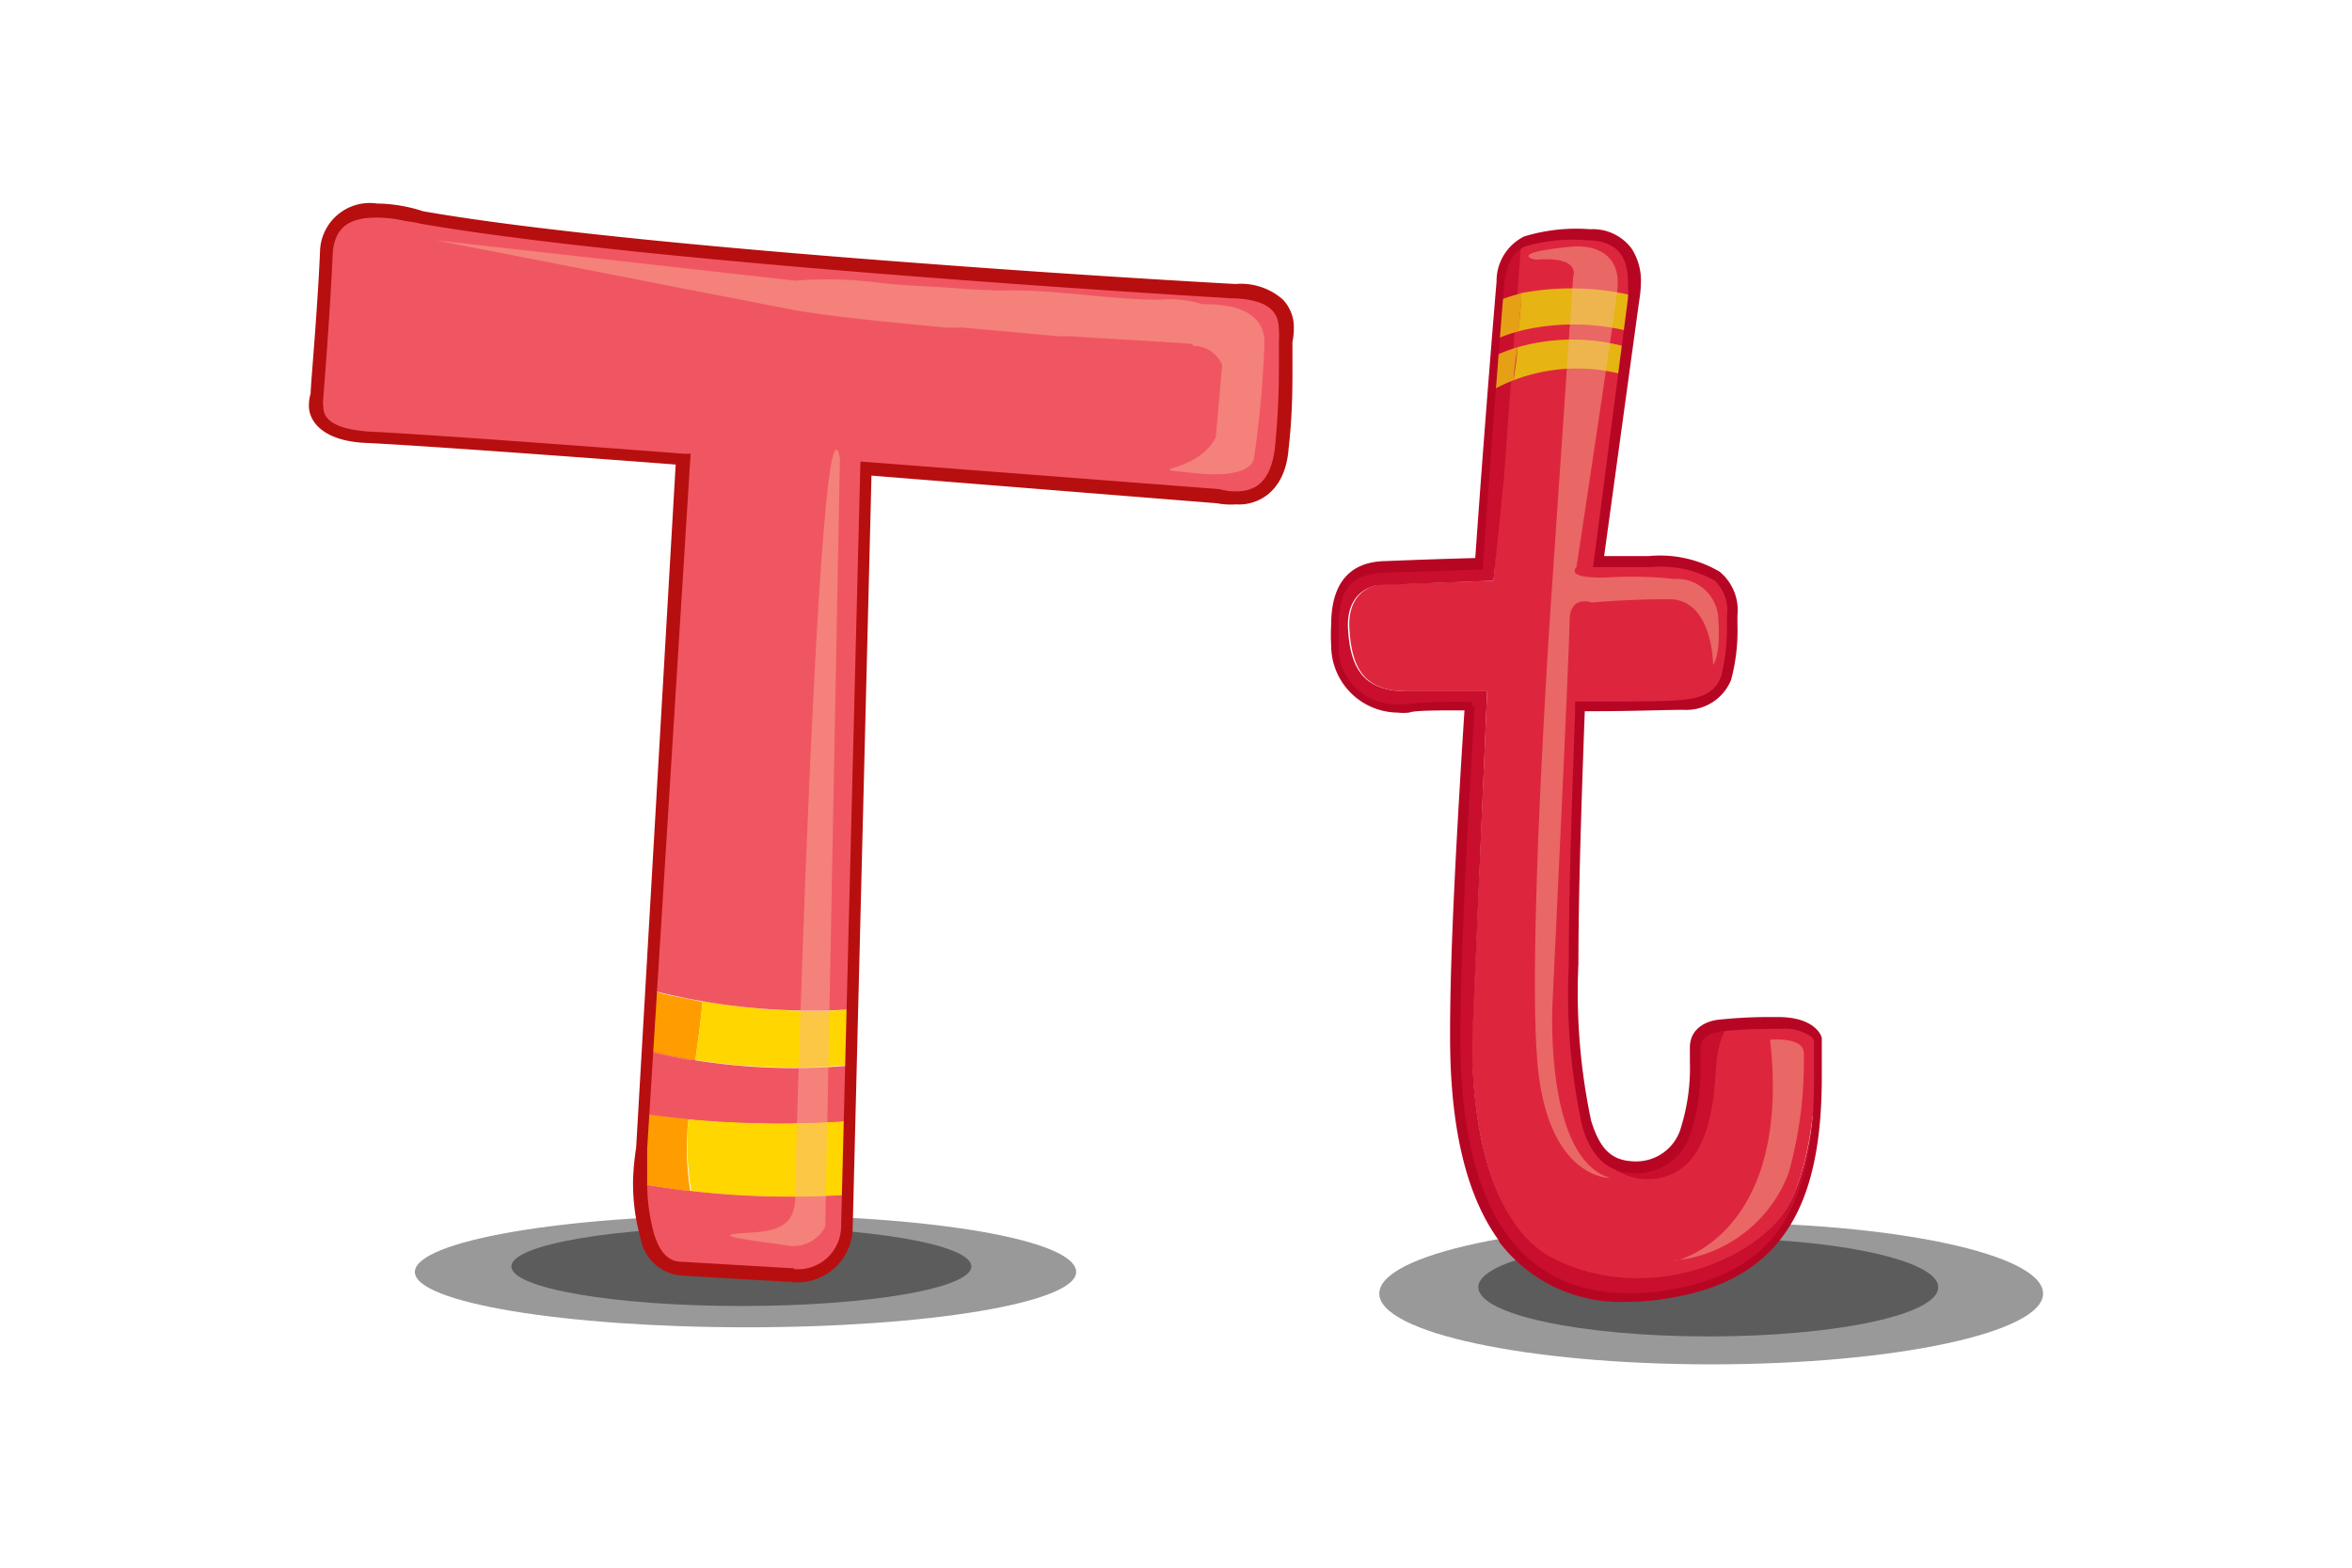 <svg xmlns="http://www.w3.org/2000/svg" viewBox="0 0 85.04 56.69"><defs><style>.cls-1{isolation:isolate;}.cls-2{opacity:0.4;}.cls-3{fill:#c90e2e;}.cls-4{fill:#dd263d;}.cls-5{fill:none;}.cls-6{fill:#e5a015;}.cls-7{fill:#e6b413;}.cls-8{fill:#b70624;}.cls-9{fill:#f9b698;opacity:0.45;}.cls-10,.cls-13{fill:#f05662;}.cls-11{fill:#ffd600;}.cls-12{fill:#ff9d00;}.cls-13{mix-blend-mode:multiply;opacity:0.5;}.cls-14{fill:#b70f0f;}</style></defs><g class="cls-1"><g id="Layer_1" data-name="Layer 1"><path class="cls-2" d="M73.87,46.78c0,1.41-5.35,2.56-12,2.56s-12-1.15-12-2.56,5.35-2.57,12-2.57S73.87,45.36,73.87,46.78Z"/><path class="cls-2" d="M70.08,46.55c0,1-3.72,1.78-8.31,1.78s-8.32-.79-8.32-1.78,3.73-1.78,8.32-1.78S70.08,45.57,70.08,46.55Z"/><path class="cls-2" d="M38.91,46C38.91,47.11,33.56,48,27,48S15,47.11,15,46s5.35-2.06,12-2.06S38.91,44.84,38.91,46Z"/><path class="cls-2" d="M35.12,45.8c0,.79-3.72,1.43-8.31,1.43s-8.32-.64-8.32-1.43,3.73-1.43,8.32-1.43S35.12,45,35.12,45.8Z"/><path class="cls-3" d="M60.09,42.62c1.74-.37,1.92-2.61,2-4s.55-1.55.55-1.55l0,0c-.78,0-1.34.22-1.34.87,0,1,.18,4.35-2.2,4.3-1,0-1.64-.71-1.94-2.57C57.23,42,58.71,42.91,60.09,42.62Z"/><path class="cls-4" d="M54,21l-4.11.14s-1.19.09-1.1,1.6S49.38,25,50.89,25h2.88l-.55,12.54s-.23,6.45,3,8.06,7,.09,8.29-1.74c.94-1.4,1.3-4.67,1.09-6.42a1.76,1.76,0,0,0-1.47-.4c-.54,0-1.07,0-1.53,0l0,0s-.46.18-.55,1.55-.27,3.62-2,4c-1.38.29-2.86-.66-3-3-.38-2.38-.28-6.67,0-13.9l0-.22c1.58,0,3,0,3.73-.06,1.87-.13,1.69-1.46,1.78-2.88s-.32-2.29-3-2.29l-1.82,0L59,10.81s.55-2.33-1.6-2.33a5.37,5.37,0,0,0-2.42.3l-.69,8.57Z"/><path class="cls-3" d="M65.73,37.6a.53.53,0,0,0-.11-.21c.21,1.75-.15,5-1.09,6.42-1.24,1.83-5,3.34-8.29,1.74s-3-8.06-3-8.06L53.77,25H50.89c-1.51,0-2.06-.73-2.15-2.24s1.1-1.6,1.1-1.6L54,21l.37-3.62L55,8.78c-.43.23-.65.66-.75,1.42,0,0-.38,4.58-.78,10.2-1.92.05-3.37.11-3.37.11-1.51,0-2,.87-1.83,2.84a2.22,2.22,0,0,0,2.61,2.24,19.66,19.66,0,0,1,2.25-.08c-.28,4.43-.5,8.85-.53,11.78-.06,8,3.36,10.31,7.87,9.52S66,42.78,65.73,37.6Z"/><path class="cls-5" d="M59.06,10.68c.08-.49.22-2.2-1.63-2.2-2.15,0-3,.06-3.17,1.72,0,0,0,.24,0,.66A8.38,8.38,0,0,1,59.06,10.68Z"/><path class="cls-5" d="M54.09,12.27c0,.19,0,.39,0,.6a6.73,6.73,0,0,1,4.75-.27l.08-.61A7.69,7.69,0,0,0,54.09,12.27Z"/><path class="cls-6" d="M54.05,12.87c0,.39-.07.81-.1,1.25a5.51,5.51,0,0,1,.78-.37c0-.4.09-.79.13-1.19A5.29,5.29,0,0,0,54.05,12.87Z"/><path class="cls-7" d="M54.86,12.56c0,.4-.09.79-.13,1.19a6.4,6.4,0,0,1,4-.19l.12-1A7.25,7.25,0,0,0,54.86,12.56Z"/><path class="cls-6" d="M54.21,10.86l-.12,1.41a5.11,5.11,0,0,1,.83-.29c0-.46.08-.91.1-1.38A7.08,7.08,0,0,0,54.21,10.86Z"/><path class="cls-7" d="M55,10.6c0,.47-.06.92-.1,1.38a8.26,8.26,0,0,1,4,0L59,10.81a.58.58,0,0,0,0-.13A9.69,9.69,0,0,0,55,10.6Z"/><path class="cls-8" d="M54.23,44.91c-1.15-1.55-1.8-3.95-1.8-7.41h0v-.21h0c0-2.89.24-7.23.52-11.6h0c-1,0-1.8,0-2,.08h0a1.87,1.87,0,0,1-.42,0h0a2.43,2.43,0,0,1-2.4-2.44h0a6.29,6.29,0,0,1,0-.73h0c0-1.5.66-2.3,2-2.31h0s1.37-.06,3.21-.11h0c.39-5.54.77-10,.77-10h0a1.8,1.8,0,0,1,1-1.63h0a6.47,6.47,0,0,1,2.39-.26h0A1.74,1.74,0,0,1,59,9h0a2.13,2.13,0,0,1,.33,1.22h0a4.35,4.35,0,0,1-.06.64h0L58,20.11h1.61a4.26,4.26,0,0,1,2.56.56h0a1.8,1.8,0,0,1,.65,1.58h0c0,.11,0,.23,0,.34h0a6.9,6.9,0,0,1-.23,2h0a1.75,1.75,0,0,1-1.72,1.08h0c-.64,0-1.84.05-3.21.05H57.3v0c-.14,3.81-.23,6.8-.23,9.13h0a22.41,22.41,0,0,0,.46,5.68h0c.34,1.1.79,1.44,1.55,1.47h.05a1.68,1.68,0,0,0,1.66-1.27h0a7.2,7.2,0,0,0,.31-2.33h0c0-.2,0-.38,0-.52h0c0-.62.49-.93,1-1h0a17.29,17.29,0,0,1,2-.1h.19c1.35,0,1.58.7,1.58.76h0l-.18,0h0l.18,0h0v0c0,.48,0,.94,0,1.39h0c0,4.4-1.24,7.29-5.43,8h0a9.24,9.24,0,0,1-1.63.15h0a5.5,5.5,0,0,1-4.65-2.23Zm-.91-19.39c-.27,4.43-.5,8.85-.52,11.77h0c0,.07,0,.14,0,.21h0c0,6.83,2.55,9.26,6.1,9.27h0a7.73,7.73,0,0,0,1.56-.14h0c4-.72,5.11-3.29,5.13-7.65h0q0-.66,0-1.35h0a.08.08,0,0,0,0,0h0a.53.53,0,0,0-.13-.16h0a1.68,1.68,0,0,0-1.07-.26h-.18a18.08,18.08,0,0,0-2,.09h0c-.51.11-.72.23-.73.64h0v.52h0a7.37,7.37,0,0,1-.33,2.45h0a2.06,2.06,0,0,1-2,1.52h-.05c-.92,0-1.57-.56-1.9-1.73h0a22.53,22.53,0,0,1-.48-5.79h0c0-2.34.09-5.33.23-9.16h0l0-.38h.69c1.36,0,2.57,0,3.18-.06h0c.9-.08,1.22-.38,1.41-.84h0a7.48,7.48,0,0,0,.21-1.87h0c0-.11,0-.22,0-.32h0A1.49,1.49,0,0,0,62,21h0a4,4,0,0,0-2.34-.49h0l-1.81,0H57.6l1.26-9.71a5,5,0,0,0,0-.58h0c0-.67-.17-1.52-1.48-1.53h0a6.17,6.17,0,0,0-2.23.22h0c-.43.2-.65.53-.76,1.33h0s-.38,4.59-.77,10.2h0l0,.16h-.16l-3.37.11h0c-1.25.07-1.66.53-1.69,1.95h0q0,.32,0,.69h0a2.07,2.07,0,0,0,2,2.12h0a1.87,1.87,0,0,0,.35,0h0a20.07,20.07,0,0,1,2.29-.09h.2l0,.2Z"/><path class="cls-9" d="M56.82,8.92s1.9-.25,1.65,1.65S57,20.51,57,20.51s-.49.43,1.16.37a13.72,13.72,0,0,1,2.38.06,1.49,1.49,0,0,1,1.58,1.34c.12,1.41-.18,1.77-.18,1.77s0-2.38-1.59-2.38-2.8.12-2.8.12-.8-.3-.8.67-.61,13.67-.61,13.67-.36,5.74,2.08,6.47c0,0-2.26.06-2.63-4.15s.49-16.72.49-16.72L56.88,10s.31-.74-1.34-.61C55.54,9.41,54.38,9.16,56.82,8.92Z"/><path class="cls-9" d="M64,37.6s1.22-.12,1.22.49a14.91,14.91,0,0,1-.55,4.33,4.92,4.92,0,0,1-3.72,3.11C58.84,45.77,64.94,46,64,37.6Z"/><path class="cls-10" d="M23.13,42.8c0,1.26.25,3,1.42,3.08,1.84.12,3.91.23,3.91.23s2.07.23,2.18-1.72l0-1.18A30.6,30.6,0,0,1,23.13,42.8Z"/><path class="cls-10" d="M23.39,38l-.14,2.3a35.06,35.06,0,0,0,7.49.26l.05-2A21.72,21.72,0,0,1,23.39,38Z"/><path class="cls-11" d="M24.89,40.47A9.82,9.82,0,0,0,25,43.08a32.52,32.52,0,0,0,5.71.13l.07-2.68A36.14,36.14,0,0,1,24.89,40.47Z"/><path class="cls-12" d="M24.89,40.47c-.58-.06-1.13-.12-1.64-.2l-.07,1.25a11.82,11.82,0,0,0-.05,1.28c.61.11,1.22.21,1.83.28A9.82,9.82,0,0,1,24.89,40.47Z"/><path class="cls-12" d="M23.52,35.8,23.39,38c.59.15,1.17.27,1.75.36.1-.71.2-1.43.26-2.13C24.75,36.09,24.11,36,23.52,35.8Z"/><path class="cls-11" d="M25.4,36.2c-.06.7-.16,1.42-.26,2.13a22.69,22.69,0,0,0,5.65.18l.05-2A22.36,22.36,0,0,1,25.4,36.2Z"/><path class="cls-10" d="M44.66,10.5S23.75,9.35,15.25,7.86c0,0-3.33-1.15-3.45,1.26s-.34,5.17-.34,5.17-.58,1.38,1.84,1.5,11.37.8,11.37.8L23.52,35.8a23.11,23.11,0,0,0,7.32.7l.49-19.56,12.75,1a1.71,1.71,0,0,0,2.3-1.72,25.73,25.73,0,0,0,.12-3.91S47.07,10.5,44.66,10.5Z"/><path class="cls-13" d="M24.55,45.88c1.84.12,3.91.23,3.91.23s2.07.23,2.18-1.72l0-.76a1.64,1.64,0,0,0-.06.42c.08,2.06-2.29,1.37-4.21,1.3-1.07,0-1.42-1.24-1.52-2.29-.58-.07-1.16-.15-1.74-.26C23.14,44.06,23.38,45.81,24.55,45.88Z"/><path class="cls-10" d="M26.39,45.35c1.92.07,4.29.76,4.21-1.3a1.64,1.64,0,0,1,.06-.42v-.42a31.74,31.74,0,0,1-5.8-.15C25,44.11,25.32,45.31,26.39,45.35Z"/><path class="cls-10" d="M30.74,40.53l.05-2A22.64,22.64,0,0,1,25,38.32c0,.87-.08,1.6-.11,2.15A35.76,35.76,0,0,0,30.74,40.53Z"/><path class="cls-13" d="M23.25,40.27c.52.08,1.08.14,1.67.2,0-.55.07-1.28.11-2.15-.54-.1-1.09-.21-1.64-.35Z"/><path class="cls-10" d="M44.66,10.5S27.25,9.55,17.74,8.24v0s-4.21-.38-4.29.31-.54,4.52-.54,4.52a1.3,1.3,0,0,0,1.31,1.6c1.6.08,11,.62,11,.62s1.22,0,1.07,1.61c-.11,1.1-.72,12.32-1.09,19.22a22.33,22.33,0,0,0,5.69.34l.49-19.56,12.75,1a1.71,1.71,0,0,0,2.3-1.72,25.73,25.73,0,0,0,.12-3.91S47.07,10.5,44.66,10.5Z"/><path class="cls-13" d="M25.17,15.33s-9.35-.54-11-.62a1.3,1.3,0,0,1-1.31-1.6s.46-3.83.54-4.52,4.29-.31,4.29-.31v0C16.83,8.12,16,8,15.25,7.86c0,0-3.33-1.15-3.45,1.26s-.34,5.17-.34,5.17-.58,1.38,1.84,1.5,11.37.8,11.37.8L23.52,35.8c.52.13,1.06.25,1.63.36.37-6.9,1-18.12,1.09-19.22C26.39,15.33,25.17,15.33,25.17,15.33Z"/><path class="cls-14" d="M28.66,46.35h-.21s-2.07-.11-3.91-.23h0a1.64,1.64,0,0,1-1.38-1.34h0a7.35,7.35,0,0,1-.27-2.14h0A9.58,9.58,0,0,1,23,41.51h0L24.43,16.8c-1.41-.11-9-.68-11.15-.78h0c-1.68-.06-2.14-.85-2.11-1.39h0a1.37,1.37,0,0,1,.06-.39h0c0-.3.24-2.86.34-5.13h0a1.8,1.8,0,0,1,2.06-1.75h0a5.58,5.58,0,0,1,1.67.28h0c4.23.74,11.58,1.4,17.86,1.87h0c6.29.48,11.5.76,11.51.76h0a2.29,2.29,0,0,1,1.71.56h0a1.44,1.44,0,0,1,.4,1.06h0a2.05,2.05,0,0,1-.05.47h0c0,.12,0,.47,0,1h0c0,.68,0,1.66-.14,2.88h0c-.13,1.63-1.2,2.05-1.9,2h0A2.67,2.67,0,0,1,44,18.2h0l-12.49-1-.68,27.23a2,2,0,0,1-2.15,1.94h-.06Zm0-.46a1.56,1.56,0,0,0,1.75-1.5h0l.7-27.7,13,1h0a1.84,1.84,0,0,0,.55.08h0c.57,0,1.28-.17,1.44-1.61h0a27.89,27.89,0,0,0,.14-2.83h0c0-.67,0-1,0-1h0v0l0,0a2.13,2.13,0,0,0,0-.38h0c0-.47-.13-1.12-1.67-1.16h0v0S23.74,9.58,15.21,8.09h0A3.7,3.7,0,0,0,14.69,8h0a4.65,4.65,0,0,0-1.06-.13h0c-.84,0-1.53.22-1.6,1.31h0c-.11,2.42-.34,5.18-.34,5.18h0v.07a.73.73,0,0,0,0,.25h0c0,.3.09.82,1.68.93h0c2.42.11,11.37.8,11.38.8h0l.22,0L23.4,41.54s0,.46,0,1.09h0a7.13,7.13,0,0,0,.25,2h0c.2.62.49,1,1,1h0l3.91.23h.18Z"/><path class="cls-9" d="M30.37,16.55l-.53,27.8a1.28,1.28,0,0,1-1.38.69c-1-.15-3.14-.38-1.38-.46s1.69-.76,1.69-2S29.61,13.11,30.37,16.55Z"/><path class="cls-9" d="M43.47,11a3.89,3.89,0,0,0-1.53-.16c-1.94,0-3.85-.4-5.8-.33L35,10.46c-1-.1-2.08-.11-3.11-.22a14.35,14.35,0,0,0-3.14-.09l0,0-13-1.46,13,2.53,0,0c1.75.29,3.6.44,5.37.62a4.43,4.43,0,0,0,.63,0l3.52.32h0l.43,0c1.47.1,3,.17,4.42.28a.31.31,0,0,1,0,.07,1.12,1.12,0,0,1,1.07.69l-.23,2.61c-.69,1.38-2.91,1.07-.77,1.3s2.15-.54,2.15-.54a37.85,37.85,0,0,0,.38-4.21C45.69,11,44,11,43.47,11Z"/></g></g></svg>